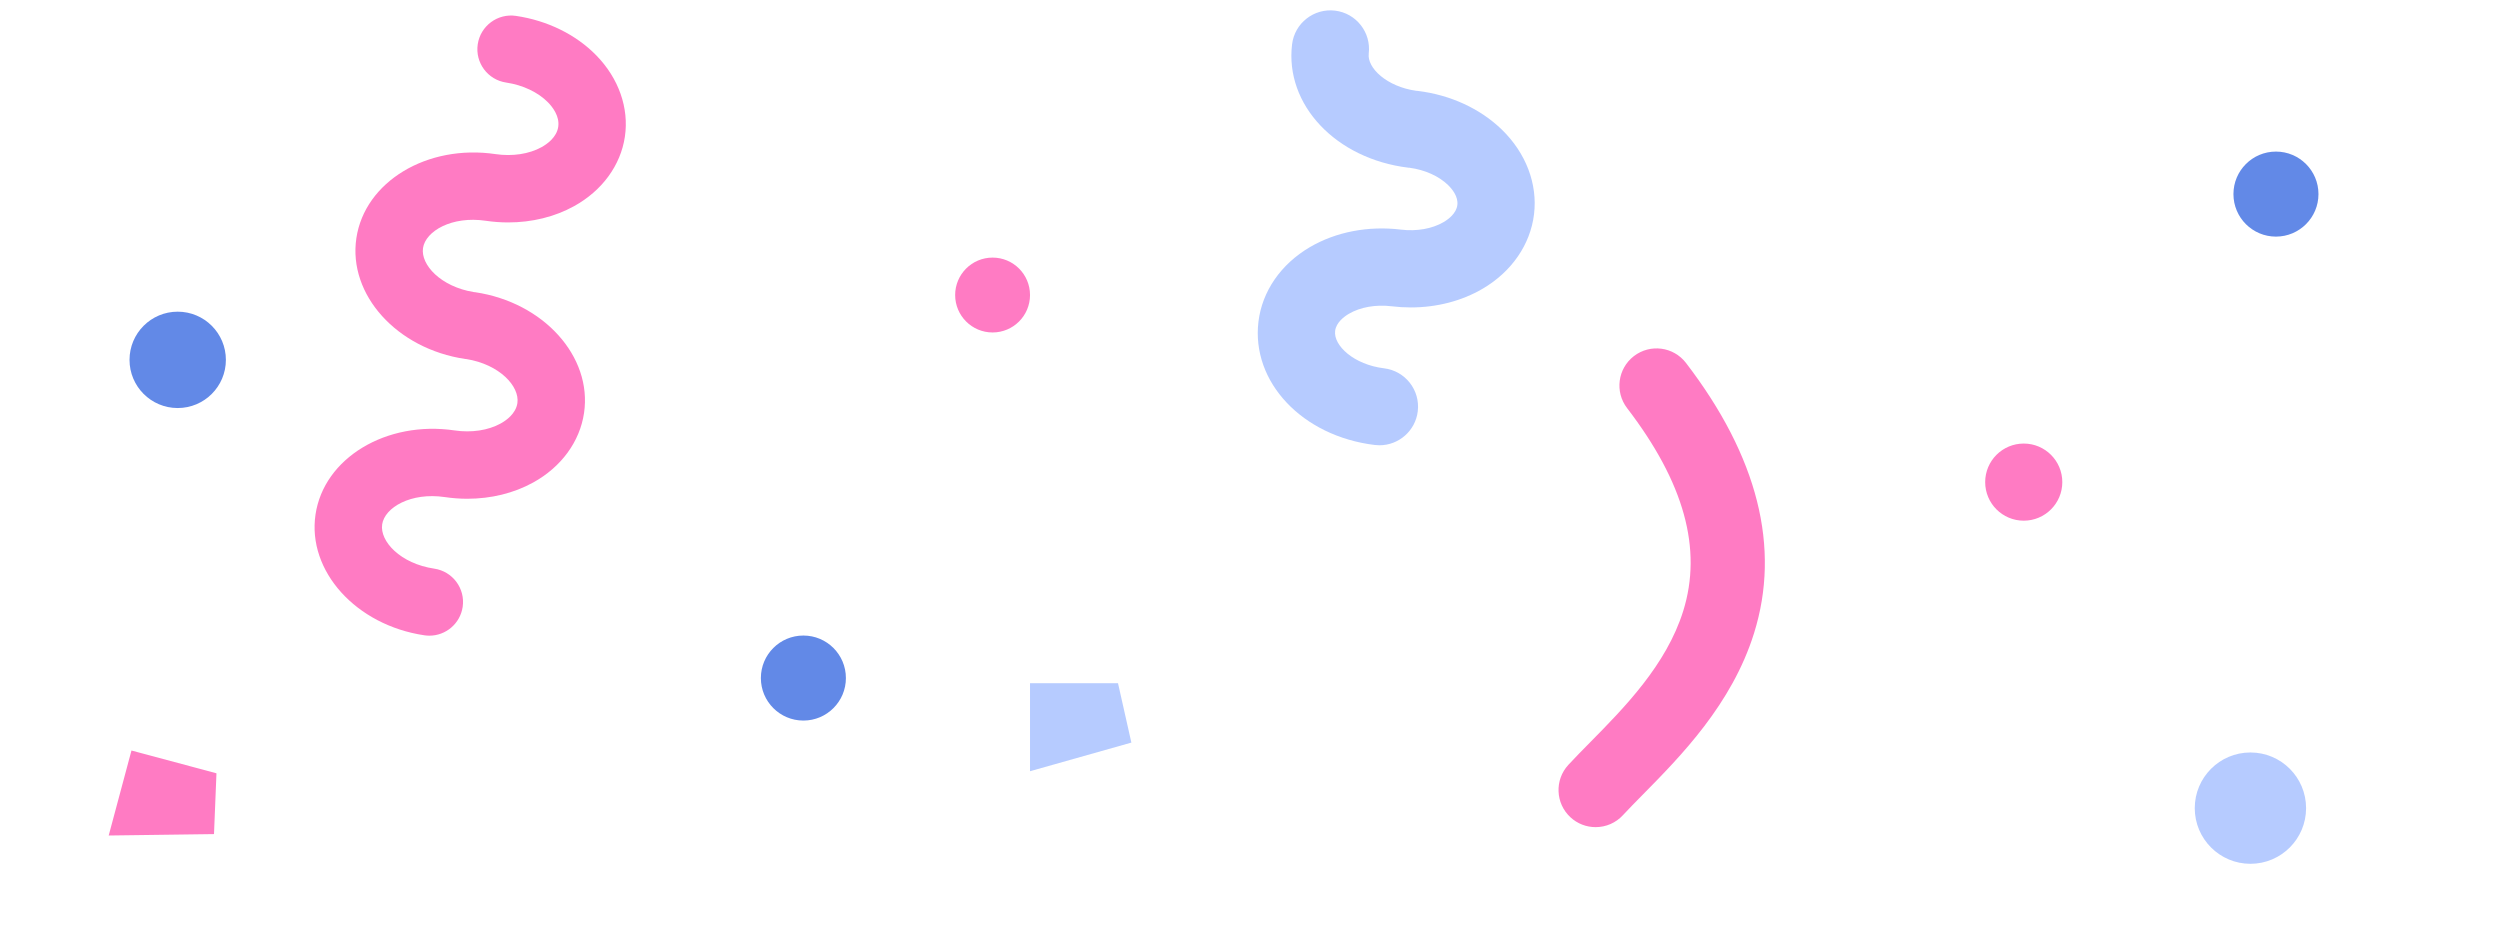 <svg width="483" height="184" viewBox="0 0 483 184" fill="none" xmlns="http://www.w3.org/2000/svg">
<g clip-path="url(#clip0_3311_4107)">
<path d="M43.641 69.525C43.641 74.666 39.473 78.834 34.332 78.834C29.191 78.834 25.023 74.666 25.023 69.525C25.023 64.384 29.191 60.216 34.332 60.216C39.473 60.216 43.641 64.384 43.641 69.525ZM155.214 122.786C150.678 122.786 147 126.464 147 131C147 135.536 150.678 139.214 155.214 139.214C159.751 139.214 163.428 135.536 163.428 131C163.428 126.464 159.751 122.786 155.214 122.786ZM439.714 29.286C435.177 29.286 431.5 32.964 431.5 37.5C431.5 42.036 435.177 45.714 439.714 45.714C444.25 45.714 447.928 42.036 447.928 37.5C447.928 32.964 444.25 29.286 439.714 29.286Z" fill="#6188E7" fill-opacity="0.99"/>
<path d="M-52.492 168.06C-52.492 173.999 -57.307 178.813 -63.246 178.813C-69.185 178.813 -74 173.999 -74 168.06C-74 162.121 -69.185 157.306 -63.246 157.306C-57.306 157.305 -52.492 162.12 -52.492 168.06ZM115.212 10.707C111.284 6.682 105.772 3.97 99.689 3.071C96.14 2.545 92.824 5.001 92.298 8.558C91.773 12.115 94.229 15.423 97.785 15.949C101.018 16.427 103.973 17.83 105.894 19.798C106.755 20.68 108.153 22.464 107.852 24.501C107.551 26.538 105.696 27.841 104.617 28.436C102.209 29.766 98.975 30.252 95.742 29.775C82.528 27.824 70.463 35.11 68.848 46.023C67.235 56.935 76.674 67.402 89.89 69.356C89.959 69.366 90.027 69.363 90.096 69.371C96.508 70.397 100.438 74.651 99.96 77.886C99.659 79.923 97.804 81.226 96.725 81.821C94.317 83.15 91.083 83.639 87.849 83.16C74.637 81.208 62.571 88.495 60.956 99.408C59.343 110.32 68.782 120.787 81.997 122.741C82.32 122.789 82.641 122.812 82.957 122.812C86.13 122.812 88.91 120.488 89.388 117.254C89.914 113.698 87.457 110.39 83.901 109.863C77.366 108.897 73.35 104.581 73.834 101.312C74.318 98.042 79.408 95.067 85.945 96.038C87.401 96.253 88.857 96.36 90.296 96.36C94.865 96.36 99.269 95.286 103.014 93.219C108.438 90.226 112.019 85.331 112.838 79.79C114.451 68.878 105.012 58.41 91.796 56.456C91.71 56.444 91.624 56.44 91.537 56.431C85.157 55.39 81.249 51.152 81.726 47.927C82.209 44.657 87.301 41.684 93.837 42.653C95.293 42.868 96.748 42.974 98.187 42.974C102.758 42.974 107.161 41.901 110.906 39.834C116.33 36.841 119.91 31.946 120.729 26.404C121.549 20.863 119.538 15.142 115.212 10.707Z" fill="#FF7AC3" fill-opacity="0.99"/>
<path d="M445.535 156.132C445.535 162.071 440.72 166.886 434.781 166.886C428.842 166.886 424.027 162.071 424.027 156.132C424.027 150.193 428.842 145.378 434.781 145.378C440.72 145.378 445.535 150.192 445.535 156.132ZM290.167 25.053C285.987 20.987 280.21 18.327 273.9 17.563C273.812 17.552 273.725 17.552 273.637 17.544C267.954 16.76 264.104 13.144 264.441 10.358C264.937 6.268 262.022 2.55 257.932 2.054C253.845 1.562 250.123 4.473 249.628 8.563C248.215 20.229 258.086 30.699 272.102 32.398C272.181 32.407 272.257 32.405 272.335 32.412C275.286 32.813 277.984 34.019 279.763 35.749C280.519 36.485 281.76 37.965 281.562 39.603C281.364 41.239 279.805 42.38 278.894 42.914C276.698 44.202 273.695 44.73 270.652 44.361C264.341 43.595 258.097 44.798 253.067 47.748C247.465 51.033 243.845 56.278 243.135 62.136C241.721 73.803 251.592 84.271 265.608 85.971C265.913 86.008 266.216 86.026 266.516 86.026C270.235 86.026 273.454 83.248 273.913 79.463C274.409 75.372 271.494 71.654 267.404 71.158C261.576 70.452 257.604 66.76 257.947 63.932C258.146 62.295 259.704 61.154 260.615 60.62C262.811 59.332 265.816 58.804 268.857 59.173C270.097 59.324 271.334 59.398 272.561 59.398C277.575 59.398 282.401 58.156 286.442 55.786C292.045 52.501 295.664 47.256 296.374 41.398C297.085 35.539 294.822 29.581 290.167 25.053ZM525.452 155.277C528.898 153.018 529.859 148.393 527.599 144.947C502.595 106.82 521.765 79.945 533.218 63.888C534.611 61.935 535.927 60.09 537 58.436C539.242 54.979 538.258 50.359 534.801 48.116C531.343 45.874 526.724 46.859 524.482 50.316C523.587 51.694 522.421 53.329 521.07 55.223C509.206 71.856 484.519 106.467 515.121 153.13C515.8 154.167 516.727 155.018 517.817 155.606C518.908 156.194 520.128 156.502 521.367 156.5C522.819 156.501 524.239 156.075 525.452 155.277Z" fill="#B6CBFF" fill-opacity="0.99"/>
<path d="M398.437 93.145C398.437 97.26 395.101 100.595 390.987 100.595C386.872 100.595 383.537 97.26 383.537 93.145C383.537 89.031 386.872 85.695 390.987 85.695C395.101 85.695 398.437 89.031 398.437 93.145ZM191.768 49.768C187.774 49.768 184.536 53.006 184.536 57C184.536 60.994 187.774 64.232 191.768 64.232C195.762 64.232 199 60.994 199 57C199 53.006 195.762 49.768 191.768 49.768ZM313.544 157.498C314.668 156.282 316.015 154.915 317.442 153.468C324.682 146.124 334.598 136.067 338.889 122.313C344.043 105.789 339.618 88.23 325.734 70.12C323.324 66.976 318.823 66.384 315.68 68.792C312.538 71.202 311.943 75.702 314.352 78.846C325.388 93.24 328.936 106.061 325.199 118.041C321.944 128.474 313.785 136.75 307.23 143.399C305.719 144.932 304.292 146.379 303.01 147.767C300.323 150.676 300.503 155.213 303.412 157.9C304.735 159.126 306.472 159.806 308.276 159.803C309.266 159.805 310.245 159.601 311.152 159.204C312.059 158.807 312.874 158.226 313.544 157.498Z" fill="#FF7AC3" fill-opacity="0.99"/>
<path d="M41.345 161.146L21 161.421L25.4 145L41.821 149.4L41.345 161.146Z" fill="#FF7AC3" fill-opacity="0.99"/>
<path d="M218.58 143.469L199 149L199 132L216 132L218.58 143.469Z" fill="#B6CBFF" fill-opacity="0.99"/>
</g>
<defs>
<clipPath id="clip0_3311_4107">
<rect width="483" height="184" fill="white"/>
</clipPath>
</defs>
</svg>
